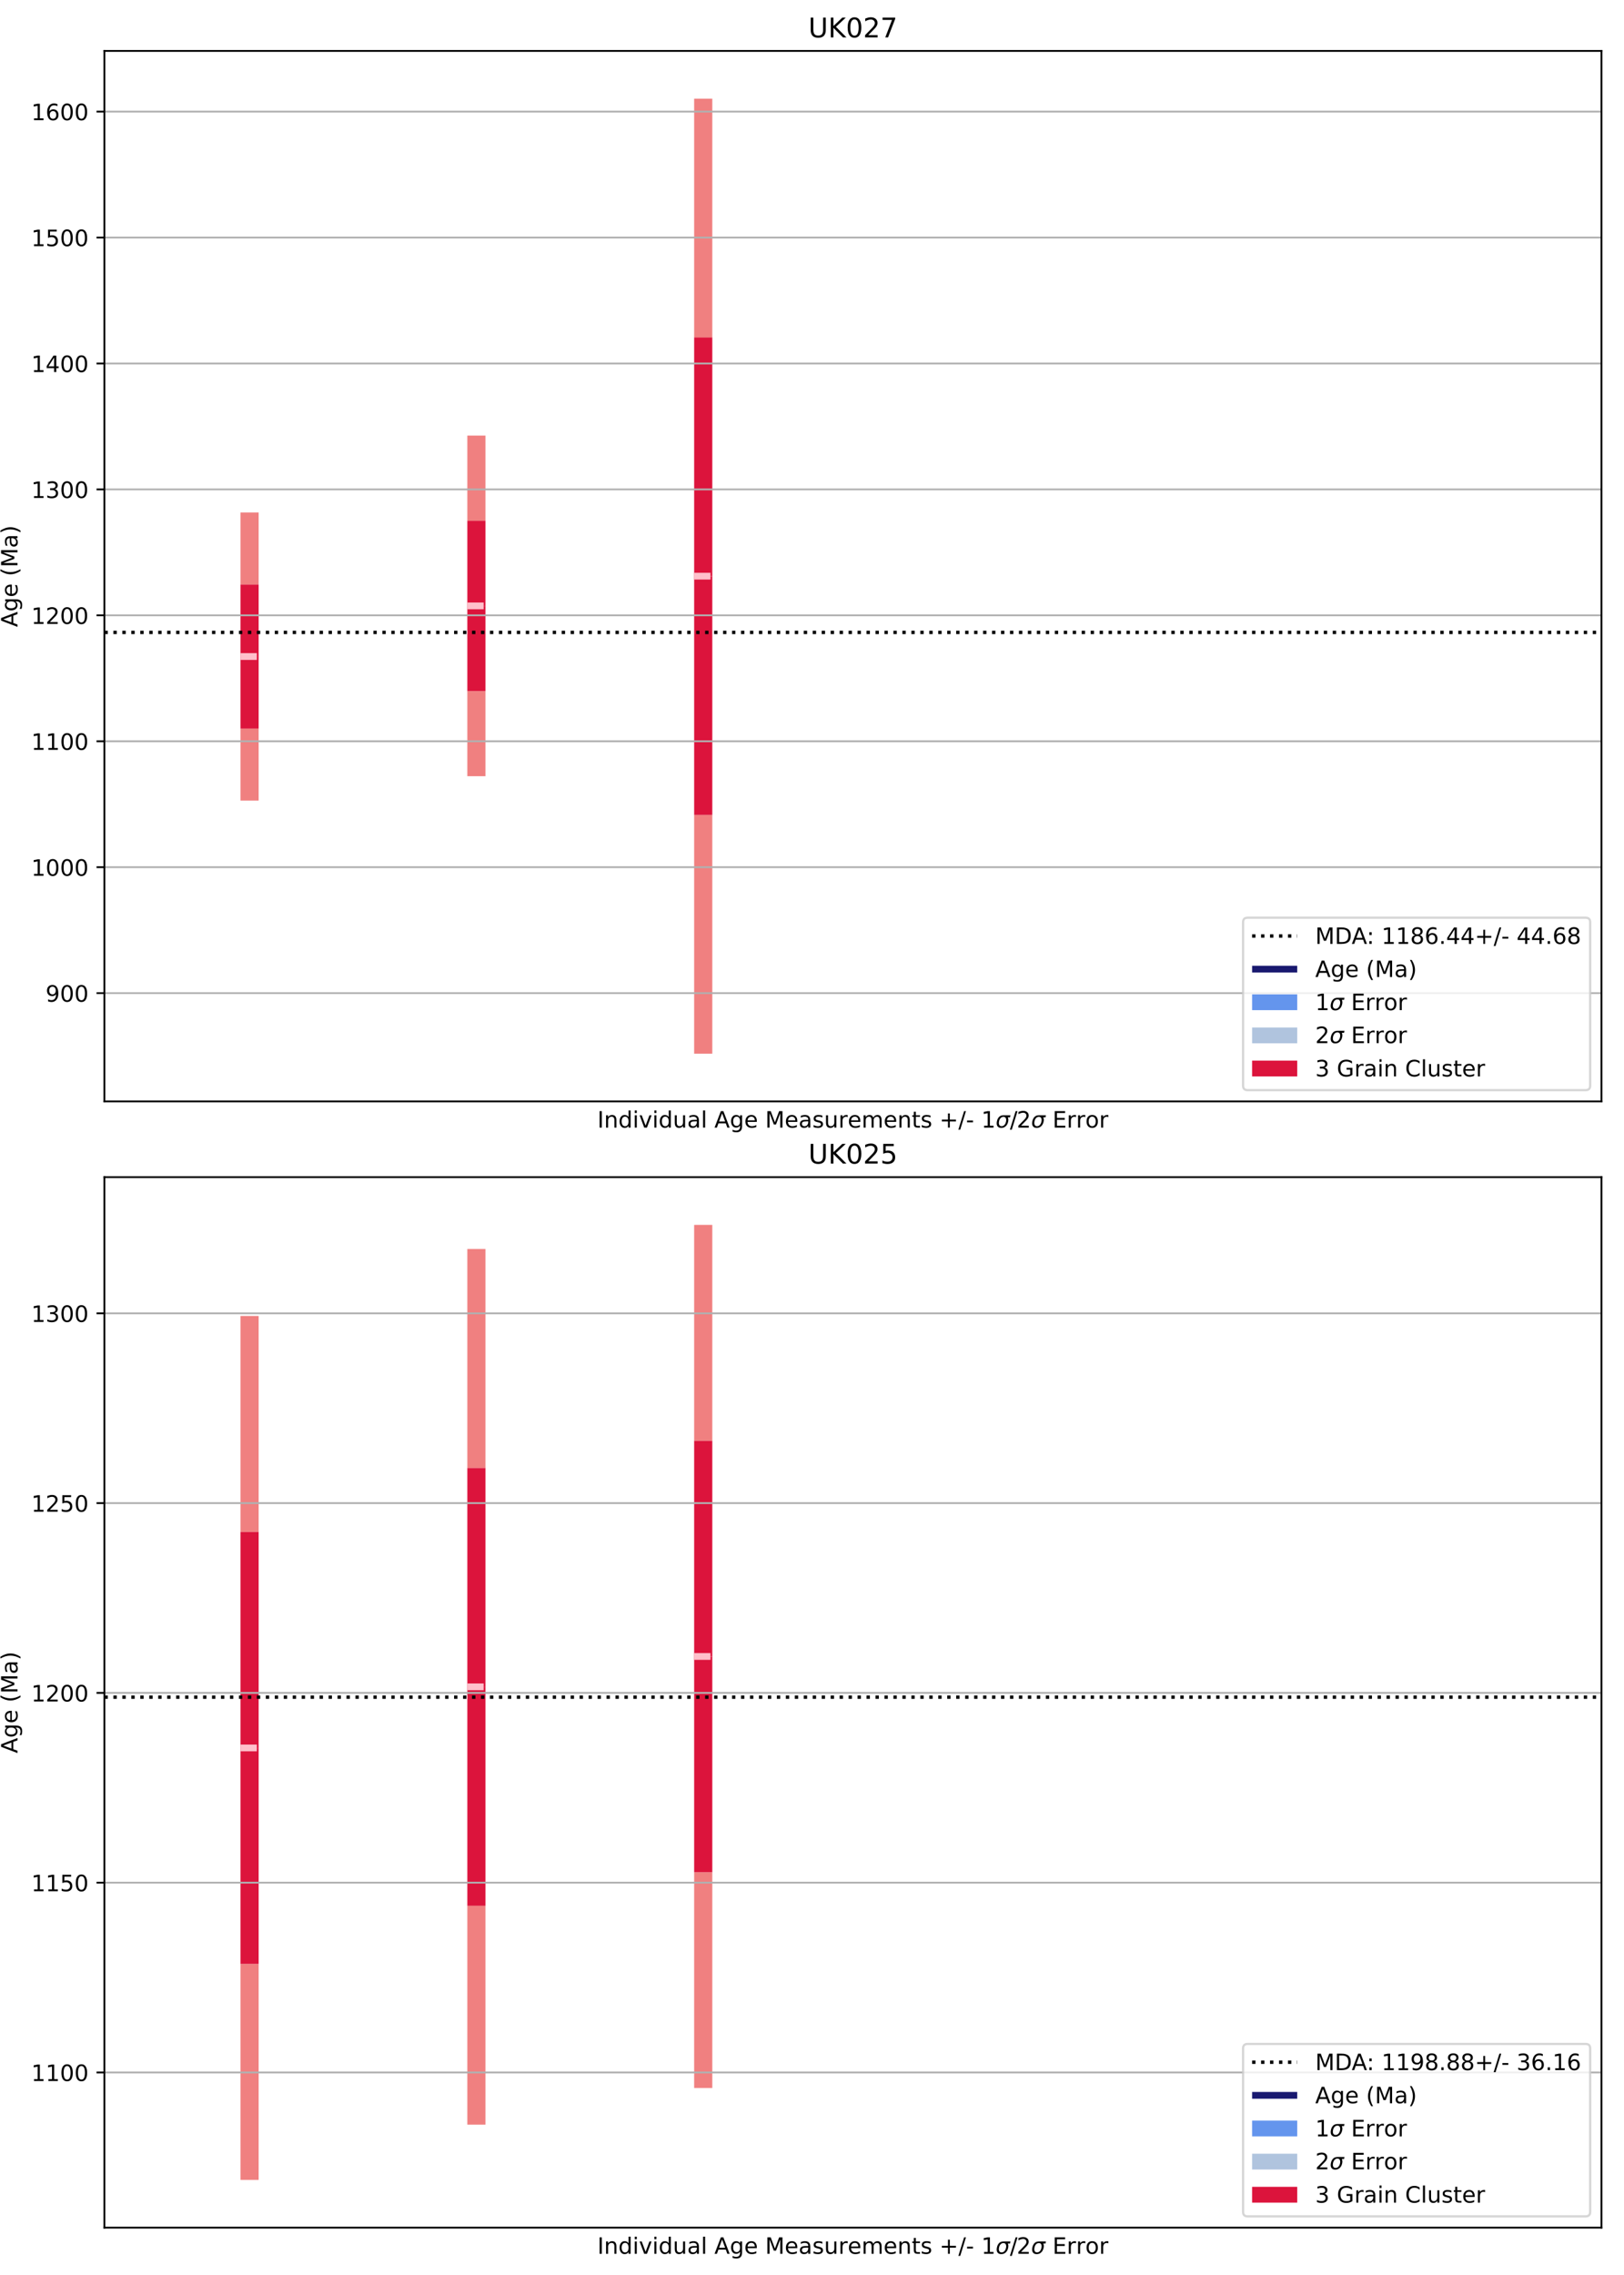 <?xml version="1.0" encoding="utf-8" standalone="no"?>
<!DOCTYPE svg PUBLIC "-//W3C//DTD SVG 1.1//EN"
  "http://www.w3.org/Graphics/SVG/1.1/DTD/svg11.dtd">
<!-- Created with matplotlib (https://matplotlib.org/) -->
<svg height="1008pt" version="1.1" viewBox="0 0 720 1008" width="720pt" xmlns="http://www.w3.org/2000/svg" xmlns:xlink="http://www.w3.org/1999/xlink">
 <defs>
  <style type="text/css">*{stroke-linecap:butt;stroke-linejoin:round;}</style>
 </defs>
 <g id="figure_1">
  <g id="patch_1">
   <path d="M 0 1008 
L 720 1008 
L 720 0 
L 0 0 
z
" style="fill:#ffffff;"/>
  </g>
  <g id="axes_1">
   <g id="patch_2">
    <path d="M 46.292 488.016 
L 710 488.016 
L 710 22.565 
L 46.292 22.565 
z
" style="fill:#ffffff;"/>
   </g>
   <g id="BrokenBarHCollection_1">
    <path clip-path="url(#p2e48c9dbcb)" d="M 106.629 354.717 
L 106.629 322.803 
L 114.674 322.803 
L 114.674 354.717 
L 106.629 354.717 
z
" style="fill:#f08080;"/>
   </g>
   <g id="BrokenBarHCollection_2">
    <path clip-path="url(#p2e48c9dbcb)" d="M 106.629 322.803 
L 106.629 290.889 
L 114.674 290.889 
L 114.674 322.803 
L 106.629 322.803 
z
" style="fill:#dc143c;"/>
   </g>
   <g id="BrokenBarHCollection_3">
    <path clip-path="url(#p2e48c9dbcb)" d="M 106.629 290.889 
L 106.629 258.974 
L 114.674 258.974 
L 114.674 290.889 
L 106.629 290.889 
z
" style="fill:#dc143c;"/>
   </g>
   <g id="BrokenBarHCollection_4">
    <path clip-path="url(#p2e48c9dbcb)" d="M 106.629 258.974 
L 106.629 227.06 
L 114.674 227.06 
L 114.674 258.974 
L 106.629 258.974 
z
" style="fill:#f08080;"/>
   </g>
   <g id="BrokenBarHCollection_5">
    <path clip-path="url(#p2e48c9dbcb)" d="M 207.191 343.918 
L 207.191 306.188 
L 215.236 306.188 
L 215.236 343.918 
L 207.191 343.918 
z
" style="fill:#f08080;"/>
   </g>
   <g id="BrokenBarHCollection_6">
    <path clip-path="url(#p2e48c9dbcb)" d="M 207.191 306.188 
L 207.191 268.459 
L 215.236 268.459 
L 215.236 306.188 
L 207.191 306.188 
z
" style="fill:#dc143c;"/>
   </g>
   <g id="BrokenBarHCollection_7">
    <path clip-path="url(#p2e48c9dbcb)" d="M 207.191 268.459 
L 207.191 230.729 
L 215.236 230.729 
L 215.236 268.459 
L 207.191 268.459 
z
" style="fill:#dc143c;"/>
   </g>
   <g id="BrokenBarHCollection_8">
    <path clip-path="url(#p2e48c9dbcb)" d="M 207.191 230.729 
L 207.191 192.999 
L 215.236 192.999 
L 215.236 230.729 
L 207.191 230.729 
z
" style="fill:#f08080;"/>
   </g>
   <g id="BrokenBarHCollection_9">
    <path clip-path="url(#p2e48c9dbcb)" d="M 307.753 466.859 
L 307.753 361.075 
L 315.798 361.075 
L 315.798 466.859 
L 307.753 466.859 
z
" style="fill:#f08080;"/>
   </g>
   <g id="BrokenBarHCollection_10">
    <path clip-path="url(#p2e48c9dbcb)" d="M 307.753 361.075 
L 307.753 255.291 
L 315.798 255.291 
L 315.798 361.075 
L 307.753 361.075 
z
" style="fill:#dc143c;"/>
   </g>
   <g id="BrokenBarHCollection_11">
    <path clip-path="url(#p2e48c9dbcb)" d="M 307.753 255.291 
L 307.753 149.506 
L 315.798 149.506 
L 315.798 255.291 
L 307.753 255.291 
z
" style="fill:#dc143c;"/>
   </g>
   <g id="BrokenBarHCollection_12">
    <path clip-path="url(#p2e48c9dbcb)" d="M 307.753 149.506 
L 307.753 43.722 
L 315.798 43.722 
L 315.798 149.506 
L 307.753 149.506 
z
" style="fill:#f08080;"/>
   </g>
   <g id="BrokenBarHCollection_13">
    <path clip-path="url(#p2e48c9dbcb)" d="M 679.831 280.211 
L 679.831 280.211 
L 679.831 280.211 
L 679.831 280.211 
L 679.831 280.211 
z
" style="fill:#6495ed;"/>
   </g>
   <g id="BrokenBarHCollection_14">
    <path clip-path="url(#p2e48c9dbcb)" d="M 679.831 280.211 
L 679.831 280.211 
L 679.831 280.211 
L 679.831 280.211 
L 679.831 280.211 
z
" style="fill:#b0c4de;"/>
   </g>
   <g id="BrokenBarHCollection_15">
    <path clip-path="url(#p2e48c9dbcb)" d="M 679.831 280.211 
L 679.831 280.211 
L 679.831 280.211 
L 679.831 280.211 
L 679.831 280.211 
z
" style="fill:#dc143c;"/>
   </g>
   <g id="matplotlib.axis_1">
    <g id="text_1">
     <!-- Individual Age Measurements +/- 1$\sigma$/2$\sigma$ Error -->
     <g transform="translate(264.846 499.616)scale(0.1 -0.1)">
      <defs>
       <path d="M 9.812 72.906 
L 19.672 72.906 
L 19.672 0 
L 9.812 0 
z
" id="DejaVuSans-73"/>
       <path d="M 54.891 33.016 
L 54.891 0 
L 45.906 0 
L 45.906 32.719 
Q 45.906 40.484 42.875 44.328 
Q 39.844 48.188 33.797 48.188 
Q 26.516 48.188 22.312 43.547 
Q 18.109 38.922 18.109 30.906 
L 18.109 0 
L 9.078 0 
L 9.078 54.688 
L 18.109 54.688 
L 18.109 46.188 
Q 21.344 51.125 25.703 53.562 
Q 30.078 56 35.797 56 
Q 45.219 56 50.047 50.172 
Q 54.891 44.344 54.891 33.016 
z
" id="DejaVuSans-110"/>
       <path d="M 45.406 46.391 
L 45.406 75.984 
L 54.391 75.984 
L 54.391 0 
L 45.406 0 
L 45.406 8.203 
Q 42.578 3.328 38.25 0.953 
Q 33.938 -1.422 27.875 -1.422 
Q 17.969 -1.422 11.734 6.484 
Q 5.516 14.406 5.516 27.297 
Q 5.516 40.188 11.734 48.094 
Q 17.969 56 27.875 56 
Q 33.938 56 38.25 53.625 
Q 42.578 51.266 45.406 46.391 
z
M 14.797 27.297 
Q 14.797 17.391 18.875 11.75 
Q 22.953 6.109 30.078 6.109 
Q 37.203 6.109 41.297 11.75 
Q 45.406 17.391 45.406 27.297 
Q 45.406 37.203 41.297 42.844 
Q 37.203 48.484 30.078 48.484 
Q 22.953 48.484 18.875 42.844 
Q 14.797 37.203 14.797 27.297 
z
" id="DejaVuSans-100"/>
       <path d="M 9.422 54.688 
L 18.406 54.688 
L 18.406 0 
L 9.422 0 
z
M 9.422 75.984 
L 18.406 75.984 
L 18.406 64.594 
L 9.422 64.594 
z
" id="DejaVuSans-105"/>
       <path d="M 2.984 54.688 
L 12.5 54.688 
L 29.594 8.797 
L 46.688 54.688 
L 56.203 54.688 
L 35.688 0 
L 23.484 0 
z
" id="DejaVuSans-118"/>
       <path d="M 8.5 21.578 
L 8.5 54.688 
L 17.484 54.688 
L 17.484 21.922 
Q 17.484 14.156 20.5 10.266 
Q 23.531 6.391 29.594 6.391 
Q 36.859 6.391 41.078 11.031 
Q 45.312 15.672 45.312 23.688 
L 45.312 54.688 
L 54.297 54.688 
L 54.297 0 
L 45.312 0 
L 45.312 8.406 
Q 42.047 3.422 37.719 1 
Q 33.406 -1.422 27.688 -1.422 
Q 18.266 -1.422 13.375 4.438 
Q 8.5 10.297 8.5 21.578 
z
M 31.109 56 
z
" id="DejaVuSans-117"/>
       <path d="M 34.281 27.484 
Q 23.391 27.484 19.188 25 
Q 14.984 22.516 14.984 16.5 
Q 14.984 11.719 18.141 8.906 
Q 21.297 6.109 26.703 6.109 
Q 34.188 6.109 38.703 11.406 
Q 43.219 16.703 43.219 25.484 
L 43.219 27.484 
z
M 52.203 31.203 
L 52.203 0 
L 43.219 0 
L 43.219 8.297 
Q 40.141 3.328 35.547 0.953 
Q 30.953 -1.422 24.312 -1.422 
Q 15.922 -1.422 10.953 3.297 
Q 6 8.016 6 15.922 
Q 6 25.141 12.172 29.828 
Q 18.359 34.516 30.609 34.516 
L 43.219 34.516 
L 43.219 35.406 
Q 43.219 41.609 39.141 45 
Q 35.062 48.391 27.688 48.391 
Q 23 48.391 18.547 47.266 
Q 14.109 46.141 10.016 43.891 
L 10.016 52.203 
Q 14.938 54.109 19.578 55.047 
Q 24.219 56 28.609 56 
Q 40.484 56 46.344 49.844 
Q 52.203 43.703 52.203 31.203 
z
" id="DejaVuSans-97"/>
       <path d="M 9.422 75.984 
L 18.406 75.984 
L 18.406 0 
L 9.422 0 
z
" id="DejaVuSans-108"/>
       <path id="DejaVuSans-32"/>
       <path d="M 34.188 63.188 
L 20.797 26.906 
L 47.609 26.906 
z
M 28.609 72.906 
L 39.797 72.906 
L 67.578 0 
L 57.328 0 
L 50.688 18.703 
L 17.828 18.703 
L 11.188 0 
L 0.781 0 
z
" id="DejaVuSans-65"/>
       <path d="M 45.406 27.984 
Q 45.406 37.75 41.375 43.109 
Q 37.359 48.484 30.078 48.484 
Q 22.859 48.484 18.828 43.109 
Q 14.797 37.75 14.797 27.984 
Q 14.797 18.266 18.828 12.891 
Q 22.859 7.516 30.078 7.516 
Q 37.359 7.516 41.375 12.891 
Q 45.406 18.266 45.406 27.984 
z
M 54.391 6.781 
Q 54.391 -7.172 48.188 -13.984 
Q 42 -20.797 29.203 -20.797 
Q 24.469 -20.797 20.266 -20.094 
Q 16.062 -19.391 12.109 -17.922 
L 12.109 -9.188 
Q 16.062 -11.328 19.922 -12.344 
Q 23.781 -13.375 27.781 -13.375 
Q 36.625 -13.375 41.016 -8.766 
Q 45.406 -4.156 45.406 5.172 
L 45.406 9.625 
Q 42.625 4.781 38.281 2.391 
Q 33.938 0 27.875 0 
Q 17.828 0 11.672 7.656 
Q 5.516 15.328 5.516 27.984 
Q 5.516 40.672 11.672 48.328 
Q 17.828 56 27.875 56 
Q 33.938 56 38.281 53.609 
Q 42.625 51.219 45.406 46.391 
L 45.406 54.688 
L 54.391 54.688 
z
" id="DejaVuSans-103"/>
       <path d="M 56.203 29.594 
L 56.203 25.203 
L 14.891 25.203 
Q 15.484 15.922 20.484 11.062 
Q 25.484 6.203 34.422 6.203 
Q 39.594 6.203 44.453 7.469 
Q 49.312 8.734 54.109 11.281 
L 54.109 2.781 
Q 49.266 0.734 44.188 -0.344 
Q 39.109 -1.422 33.891 -1.422 
Q 20.797 -1.422 13.156 6.188 
Q 5.516 13.812 5.516 26.812 
Q 5.516 40.234 12.766 48.109 
Q 20.016 56 32.328 56 
Q 43.359 56 49.781 48.891 
Q 56.203 41.797 56.203 29.594 
z
M 47.219 32.234 
Q 47.125 39.594 43.094 43.984 
Q 39.062 48.391 32.422 48.391 
Q 24.906 48.391 20.391 44.141 
Q 15.875 39.891 15.188 32.172 
z
" id="DejaVuSans-101"/>
       <path d="M 9.812 72.906 
L 24.516 72.906 
L 43.109 23.297 
L 61.812 72.906 
L 76.516 72.906 
L 76.516 0 
L 66.891 0 
L 66.891 64.016 
L 48.094 14.016 
L 38.188 14.016 
L 19.391 64.016 
L 19.391 0 
L 9.812 0 
z
" id="DejaVuSans-77"/>
       <path d="M 44.281 53.078 
L 44.281 44.578 
Q 40.484 46.531 36.375 47.5 
Q 32.281 48.484 27.875 48.484 
Q 21.188 48.484 17.844 46.438 
Q 14.5 44.391 14.5 40.281 
Q 14.5 37.156 16.891 35.375 
Q 19.281 33.594 26.516 31.984 
L 29.594 31.297 
Q 39.156 29.25 43.188 25.516 
Q 47.219 21.781 47.219 15.094 
Q 47.219 7.469 41.188 3.016 
Q 35.156 -1.422 24.609 -1.422 
Q 20.219 -1.422 15.453 -0.562 
Q 10.688 0.297 5.422 2 
L 5.422 11.281 
Q 10.406 8.688 15.234 7.391 
Q 20.062 6.109 24.812 6.109 
Q 31.156 6.109 34.562 8.281 
Q 37.984 10.453 37.984 14.406 
Q 37.984 18.062 35.516 20.016 
Q 33.062 21.969 24.703 23.781 
L 21.578 24.516 
Q 13.234 26.266 9.516 29.906 
Q 5.812 33.547 5.812 39.891 
Q 5.812 47.609 11.281 51.797 
Q 16.75 56 26.812 56 
Q 31.781 56 36.172 55.266 
Q 40.578 54.547 44.281 53.078 
z
" id="DejaVuSans-115"/>
       <path d="M 41.109 46.297 
Q 39.594 47.172 37.812 47.578 
Q 36.031 48 33.891 48 
Q 26.266 48 22.188 43.047 
Q 18.109 38.094 18.109 28.812 
L 18.109 0 
L 9.078 0 
L 9.078 54.688 
L 18.109 54.688 
L 18.109 46.188 
Q 20.953 51.172 25.484 53.578 
Q 30.031 56 36.531 56 
Q 37.453 56 38.578 55.875 
Q 39.703 55.766 41.062 55.516 
z
" id="DejaVuSans-114"/>
       <path d="M 52 44.188 
Q 55.375 50.25 60.062 53.125 
Q 64.75 56 71.094 56 
Q 79.641 56 84.281 50.016 
Q 88.922 44.047 88.922 33.016 
L 88.922 0 
L 79.891 0 
L 79.891 32.719 
Q 79.891 40.578 77.094 44.375 
Q 74.312 48.188 68.609 48.188 
Q 61.625 48.188 57.562 43.547 
Q 53.516 38.922 53.516 30.906 
L 53.516 0 
L 44.484 0 
L 44.484 32.719 
Q 44.484 40.625 41.703 44.406 
Q 38.922 48.188 33.109 48.188 
Q 26.219 48.188 22.156 43.531 
Q 18.109 38.875 18.109 30.906 
L 18.109 0 
L 9.078 0 
L 9.078 54.688 
L 18.109 54.688 
L 18.109 46.188 
Q 21.188 51.219 25.484 53.609 
Q 29.781 56 35.688 56 
Q 41.656 56 45.828 52.969 
Q 50 49.953 52 44.188 
z
" id="DejaVuSans-109"/>
       <path d="M 18.312 70.219 
L 18.312 54.688 
L 36.812 54.688 
L 36.812 47.703 
L 18.312 47.703 
L 18.312 18.016 
Q 18.312 11.328 20.141 9.422 
Q 21.969 7.516 27.594 7.516 
L 36.812 7.516 
L 36.812 0 
L 27.594 0 
Q 17.188 0 13.234 3.875 
Q 9.281 7.766 9.281 18.016 
L 9.281 47.703 
L 2.688 47.703 
L 2.688 54.688 
L 9.281 54.688 
L 9.281 70.219 
z
" id="DejaVuSans-116"/>
       <path d="M 46 62.703 
L 46 35.5 
L 73.188 35.5 
L 73.188 27.203 
L 46 27.203 
L 46 0 
L 37.797 0 
L 37.797 27.203 
L 10.594 27.203 
L 10.594 35.5 
L 37.797 35.5 
L 37.797 62.703 
z
" id="DejaVuSans-43"/>
       <path d="M 25.391 72.906 
L 33.688 72.906 
L 8.297 -9.281 
L 0 -9.281 
z
" id="DejaVuSans-47"/>
       <path d="M 4.891 31.391 
L 31.203 31.391 
L 31.203 23.391 
L 4.891 23.391 
z
" id="DejaVuSans-45"/>
       <path d="M 12.406 8.297 
L 28.516 8.297 
L 28.516 63.922 
L 10.984 60.406 
L 10.984 69.391 
L 28.422 72.906 
L 38.281 72.906 
L 38.281 8.297 
L 54.391 8.297 
L 54.391 0 
L 12.406 0 
z
" id="DejaVuSans-49"/>
       <path d="M 34.672 47.562 
Q 27.25 47.562 22.219 42.188 
Q 16.891 36.578 15.141 27.297 
Q 13.188 17.484 16.312 11.812 
Q 19.391 6.203 26.656 6.203 
Q 33.844 6.203 39.109 11.859 
Q 44.438 17.531 46.344 27.297 
Q 48.047 36.234 45.016 42.188 
Q 42.188 47.562 34.672 47.562 
z
M 36.078 54.734 
L 65.922 54.688 
L 64.156 45.703 
L 54.109 45.703 
Q 57.906 38.094 55.859 27.297 
Q 53.219 13.875 45.062 6.25 
Q 36.859 -1.422 25.141 -1.422 
Q 13.375 -1.422 8.203 6.25 
Q 3.031 13.875 5.672 27.297 
Q 8.25 40.766 16.406 48.391 
Q 23.188 54.734 36.078 54.734 
z
" id="DejaVuSans-Oblique-963"/>
       <path d="M 19.188 8.297 
L 53.609 8.297 
L 53.609 0 
L 7.328 0 
L 7.328 8.297 
Q 12.938 14.109 22.625 23.891 
Q 32.328 33.688 34.812 36.531 
Q 39.547 41.844 41.422 45.531 
Q 43.312 49.219 43.312 52.781 
Q 43.312 58.594 39.234 62.25 
Q 35.156 65.922 28.609 65.922 
Q 23.969 65.922 18.812 64.312 
Q 13.672 62.703 7.812 59.422 
L 7.812 69.391 
Q 13.766 71.781 18.938 73 
Q 24.125 74.219 28.422 74.219 
Q 39.75 74.219 46.484 68.547 
Q 53.219 62.891 53.219 53.422 
Q 53.219 48.922 51.531 44.891 
Q 49.859 40.875 45.406 35.406 
Q 44.188 33.984 37.641 27.219 
Q 31.109 20.453 19.188 8.297 
z
" id="DejaVuSans-50"/>
       <path d="M 9.812 72.906 
L 55.906 72.906 
L 55.906 64.594 
L 19.672 64.594 
L 19.672 43.016 
L 54.391 43.016 
L 54.391 34.719 
L 19.672 34.719 
L 19.672 8.297 
L 56.781 8.297 
L 56.781 0 
L 9.812 0 
z
" id="DejaVuSans-69"/>
       <path d="M 30.609 48.391 
Q 23.391 48.391 19.188 42.75 
Q 14.984 37.109 14.984 27.297 
Q 14.984 17.484 19.156 11.844 
Q 23.344 6.203 30.609 6.203 
Q 37.797 6.203 41.984 11.859 
Q 46.188 17.531 46.188 27.297 
Q 46.188 37.016 41.984 42.703 
Q 37.797 48.391 30.609 48.391 
z
M 30.609 56 
Q 42.328 56 49.016 48.375 
Q 55.719 40.766 55.719 27.297 
Q 55.719 13.875 49.016 6.219 
Q 42.328 -1.422 30.609 -1.422 
Q 18.844 -1.422 12.172 6.219 
Q 5.516 13.875 5.516 27.297 
Q 5.516 40.766 12.172 48.375 
Q 18.844 56 30.609 56 
z
" id="DejaVuSans-111"/>
      </defs>
      <use transform="translate(0 0.016)" xlink:href="#DejaVuSans-73"/>
      <use transform="translate(29.492 0.016)" xlink:href="#DejaVuSans-110"/>
      <use transform="translate(92.871 0.016)" xlink:href="#DejaVuSans-100"/>
      <use transform="translate(156.348 0.016)" xlink:href="#DejaVuSans-105"/>
      <use transform="translate(184.131 0.016)" xlink:href="#DejaVuSans-118"/>
      <use transform="translate(243.311 0.016)" xlink:href="#DejaVuSans-105"/>
      <use transform="translate(271.094 0.016)" xlink:href="#DejaVuSans-100"/>
      <use transform="translate(334.57 0.016)" xlink:href="#DejaVuSans-117"/>
      <use transform="translate(397.949 0.016)" xlink:href="#DejaVuSans-97"/>
      <use transform="translate(459.229 0.016)" xlink:href="#DejaVuSans-108"/>
      <use transform="translate(487.012 0.016)" xlink:href="#DejaVuSans-32"/>
      <use transform="translate(518.799 0.016)" xlink:href="#DejaVuSans-65"/>
      <use transform="translate(587.207 0.016)" xlink:href="#DejaVuSans-103"/>
      <use transform="translate(650.684 0.016)" xlink:href="#DejaVuSans-101"/>
      <use transform="translate(712.207 0.016)" xlink:href="#DejaVuSans-32"/>
      <use transform="translate(743.994 0.016)" xlink:href="#DejaVuSans-77"/>
      <use transform="translate(830.273 0.016)" xlink:href="#DejaVuSans-101"/>
      <use transform="translate(891.797 0.016)" xlink:href="#DejaVuSans-97"/>
      <use transform="translate(953.076 0.016)" xlink:href="#DejaVuSans-115"/>
      <use transform="translate(1005.176 0.016)" xlink:href="#DejaVuSans-117"/>
      <use transform="translate(1068.555 0.016)" xlink:href="#DejaVuSans-114"/>
      <use transform="translate(1109.668 0.016)" xlink:href="#DejaVuSans-101"/>
      <use transform="translate(1171.191 0.016)" xlink:href="#DejaVuSans-109"/>
      <use transform="translate(1268.604 0.016)" xlink:href="#DejaVuSans-101"/>
      <use transform="translate(1330.127 0.016)" xlink:href="#DejaVuSans-110"/>
      <use transform="translate(1393.506 0.016)" xlink:href="#DejaVuSans-116"/>
      <use transform="translate(1432.715 0.016)" xlink:href="#DejaVuSans-115"/>
      <use transform="translate(1484.814 0.016)" xlink:href="#DejaVuSans-32"/>
      <use transform="translate(1516.602 0.016)" xlink:href="#DejaVuSans-43"/>
      <use transform="translate(1600.391 0.016)" xlink:href="#DejaVuSans-47"/>
      <use transform="translate(1634.082 0.016)" xlink:href="#DejaVuSans-45"/>
      <use transform="translate(1670.166 0.016)" xlink:href="#DejaVuSans-32"/>
      <use transform="translate(1701.953 0.016)" xlink:href="#DejaVuSans-49"/>
      <use transform="translate(1765.576 0.016)" xlink:href="#DejaVuSans-Oblique-963"/>
      <use transform="translate(1828.955 0.016)" xlink:href="#DejaVuSans-47"/>
      <use transform="translate(1859.021 0.016)" xlink:href="#DejaVuSans-50"/>
      <use transform="translate(1922.645 0.016)" xlink:href="#DejaVuSans-Oblique-963"/>
      <use transform="translate(1986.023 0.016)" xlink:href="#DejaVuSans-32"/>
      <use transform="translate(2017.811 0.016)" xlink:href="#DejaVuSans-69"/>
      <use transform="translate(2080.994 0.016)" xlink:href="#DejaVuSans-114"/>
      <use transform="translate(2122.107 0.016)" xlink:href="#DejaVuSans-114"/>
      <use transform="translate(2163.221 0.016)" xlink:href="#DejaVuSans-111"/>
      <use transform="translate(2224.402 0.016)" xlink:href="#DejaVuSans-114"/>
     </g>
    </g>
   </g>
   <g id="matplotlib.axis_2">
    <g id="ytick_1">
     <g id="line2d_1">
      <path clip-path="url(#p2e48c9dbcb)" d="M 46.292 440.033 
L 710 440.033 
" style="fill:none;stroke:#b0b0b0;stroke-linecap:square;stroke-width:0.8;"/>
     </g>
     <g id="line2d_2">
      <defs>
       <path d="M 0 0 
L -3.5 0 
" id="m15e96b7347" style="stroke:#000000;stroke-width:0.8;"/>
      </defs>
      <g>
       <use style="stroke:#000000;stroke-width:0.8;" x="46.292" xlink:href="#m15e96b7347" y="440.033"/>
      </g>
     </g>
     <g id="text_2">
      <!-- 900 -->
      <g transform="translate(20.205 443.832)scale(0.1 -0.1)">
       <defs>
        <path d="M 10.984 1.516 
L 10.984 10.5 
Q 14.703 8.734 18.5 7.812 
Q 22.312 6.891 25.984 6.891 
Q 35.75 6.891 40.891 13.453 
Q 46.047 20.016 46.781 33.406 
Q 43.953 29.203 39.594 26.953 
Q 35.25 24.703 29.984 24.703 
Q 19.047 24.703 12.672 31.312 
Q 6.297 37.938 6.297 49.422 
Q 6.297 60.641 12.938 67.422 
Q 19.578 74.219 30.609 74.219 
Q 43.266 74.219 49.922 64.516 
Q 56.594 54.828 56.594 36.375 
Q 56.594 19.141 48.406 8.859 
Q 40.234 -1.422 26.422 -1.422 
Q 22.703 -1.422 18.891 -0.688 
Q 15.094 0.047 10.984 1.516 
z
M 30.609 32.422 
Q 37.25 32.422 41.125 36.953 
Q 45.016 41.5 45.016 49.422 
Q 45.016 57.281 41.125 61.844 
Q 37.25 66.406 30.609 66.406 
Q 23.969 66.406 20.094 61.844 
Q 16.219 57.281 16.219 49.422 
Q 16.219 41.5 20.094 36.953 
Q 23.969 32.422 30.609 32.422 
z
" id="DejaVuSans-57"/>
        <path d="M 31.781 66.406 
Q 24.172 66.406 20.328 58.906 
Q 16.5 51.422 16.5 36.375 
Q 16.5 21.391 20.328 13.891 
Q 24.172 6.391 31.781 6.391 
Q 39.453 6.391 43.281 13.891 
Q 47.125 21.391 47.125 36.375 
Q 47.125 51.422 43.281 58.906 
Q 39.453 66.406 31.781 66.406 
z
M 31.781 74.219 
Q 44.047 74.219 50.516 64.516 
Q 56.984 54.828 56.984 36.375 
Q 56.984 17.969 50.516 8.266 
Q 44.047 -1.422 31.781 -1.422 
Q 19.531 -1.422 13.062 8.266 
Q 6.594 17.969 6.594 36.375 
Q 6.594 54.828 13.062 64.516 
Q 19.531 74.219 31.781 74.219 
z
" id="DejaVuSans-48"/>
       </defs>
       <use xlink:href="#DejaVuSans-57"/>
       <use x="63.623" xlink:href="#DejaVuSans-48"/>
       <use x="127.246" xlink:href="#DejaVuSans-48"/>
      </g>
     </g>
    </g>
    <g id="ytick_2">
     <g id="line2d_3">
      <path clip-path="url(#p2e48c9dbcb)" d="M 46.292 384.236 
L 710 384.236 
" style="fill:none;stroke:#b0b0b0;stroke-linecap:square;stroke-width:0.8;"/>
     </g>
     <g id="line2d_4">
      <g>
       <use style="stroke:#000000;stroke-width:0.8;" x="46.292" xlink:href="#m15e96b7347" y="384.236"/>
      </g>
     </g>
     <g id="text_3">
      <!-- 1000 -->
      <g transform="translate(13.842 388.036)scale(0.1 -0.1)">
       <use xlink:href="#DejaVuSans-49"/>
       <use x="63.623" xlink:href="#DejaVuSans-48"/>
       <use x="127.246" xlink:href="#DejaVuSans-48"/>
       <use x="190.869" xlink:href="#DejaVuSans-48"/>
      </g>
     </g>
    </g>
    <g id="ytick_3">
     <g id="line2d_5">
      <path clip-path="url(#p2e48c9dbcb)" d="M 46.292 328.44 
L 710 328.44 
" style="fill:none;stroke:#b0b0b0;stroke-linecap:square;stroke-width:0.8;"/>
     </g>
     <g id="line2d_6">
      <g>
       <use style="stroke:#000000;stroke-width:0.8;" x="46.292" xlink:href="#m15e96b7347" y="328.44"/>
      </g>
     </g>
     <g id="text_4">
      <!-- 1100 -->
      <g transform="translate(13.842 332.239)scale(0.1 -0.1)">
       <use xlink:href="#DejaVuSans-49"/>
       <use x="63.623" xlink:href="#DejaVuSans-49"/>
       <use x="127.246" xlink:href="#DejaVuSans-48"/>
       <use x="190.869" xlink:href="#DejaVuSans-48"/>
      </g>
     </g>
    </g>
    <g id="ytick_4">
     <g id="line2d_7">
      <path clip-path="url(#p2e48c9dbcb)" d="M 46.292 272.643 
L 710 272.643 
" style="fill:none;stroke:#b0b0b0;stroke-linecap:square;stroke-width:0.8;"/>
     </g>
     <g id="line2d_8">
      <g>
       <use style="stroke:#000000;stroke-width:0.8;" x="46.292" xlink:href="#m15e96b7347" y="272.643"/>
      </g>
     </g>
     <g id="text_5">
      <!-- 1200 -->
      <g transform="translate(13.842 276.442)scale(0.1 -0.1)">
       <use xlink:href="#DejaVuSans-49"/>
       <use x="63.623" xlink:href="#DejaVuSans-50"/>
       <use x="127.246" xlink:href="#DejaVuSans-48"/>
       <use x="190.869" xlink:href="#DejaVuSans-48"/>
      </g>
     </g>
    </g>
    <g id="ytick_5">
     <g id="line2d_9">
      <path clip-path="url(#p2e48c9dbcb)" d="M 46.292 216.847 
L 710 216.847 
" style="fill:none;stroke:#b0b0b0;stroke-linecap:square;stroke-width:0.8;"/>
     </g>
     <g id="line2d_10">
      <g>
       <use style="stroke:#000000;stroke-width:0.8;" x="46.292" xlink:href="#m15e96b7347" y="216.847"/>
      </g>
     </g>
     <g id="text_6">
      <!-- 1300 -->
      <g transform="translate(13.842 220.646)scale(0.1 -0.1)">
       <defs>
        <path d="M 40.578 39.312 
Q 47.656 37.797 51.625 33 
Q 55.609 28.219 55.609 21.188 
Q 55.609 10.406 48.188 4.484 
Q 40.766 -1.422 27.094 -1.422 
Q 22.516 -1.422 17.656 -0.516 
Q 12.797 0.391 7.625 2.203 
L 7.625 11.719 
Q 11.719 9.328 16.594 8.109 
Q 21.484 6.891 26.812 6.891 
Q 36.078 6.891 40.938 10.547 
Q 45.797 14.203 45.797 21.188 
Q 45.797 27.641 41.281 31.266 
Q 36.766 34.906 28.719 34.906 
L 20.219 34.906 
L 20.219 43.016 
L 29.109 43.016 
Q 36.375 43.016 40.234 45.922 
Q 44.094 48.828 44.094 54.297 
Q 44.094 59.906 40.109 62.906 
Q 36.141 65.922 28.719 65.922 
Q 24.656 65.922 20.016 65.031 
Q 15.375 64.156 9.812 62.312 
L 9.812 71.094 
Q 15.438 72.656 20.344 73.438 
Q 25.25 74.219 29.594 74.219 
Q 40.828 74.219 47.359 69.109 
Q 53.906 64.016 53.906 55.328 
Q 53.906 49.266 50.438 45.094 
Q 46.969 40.922 40.578 39.312 
z
" id="DejaVuSans-51"/>
       </defs>
       <use xlink:href="#DejaVuSans-49"/>
       <use x="63.623" xlink:href="#DejaVuSans-51"/>
       <use x="127.246" xlink:href="#DejaVuSans-48"/>
       <use x="190.869" xlink:href="#DejaVuSans-48"/>
      </g>
     </g>
    </g>
    <g id="ytick_6">
     <g id="line2d_11">
      <path clip-path="url(#p2e48c9dbcb)" d="M 46.292 161.05 
L 710 161.05 
" style="fill:none;stroke:#b0b0b0;stroke-linecap:square;stroke-width:0.8;"/>
     </g>
     <g id="line2d_12">
      <g>
       <use style="stroke:#000000;stroke-width:0.8;" x="46.292" xlink:href="#m15e96b7347" y="161.05"/>
      </g>
     </g>
     <g id="text_7">
      <!-- 1400 -->
      <g transform="translate(13.842 164.849)scale(0.1 -0.1)">
       <defs>
        <path d="M 37.797 64.312 
L 12.891 25.391 
L 37.797 25.391 
z
M 35.203 72.906 
L 47.609 72.906 
L 47.609 25.391 
L 58.016 25.391 
L 58.016 17.188 
L 47.609 17.188 
L 47.609 0 
L 37.797 0 
L 37.797 17.188 
L 4.891 17.188 
L 4.891 26.703 
z
" id="DejaVuSans-52"/>
       </defs>
       <use xlink:href="#DejaVuSans-49"/>
       <use x="63.623" xlink:href="#DejaVuSans-52"/>
       <use x="127.246" xlink:href="#DejaVuSans-48"/>
       <use x="190.869" xlink:href="#DejaVuSans-48"/>
      </g>
     </g>
    </g>
    <g id="ytick_7">
     <g id="line2d_13">
      <path clip-path="url(#p2e48c9dbcb)" d="M 46.292 105.254 
L 710 105.254 
" style="fill:none;stroke:#b0b0b0;stroke-linecap:square;stroke-width:0.8;"/>
     </g>
     <g id="line2d_14">
      <g>
       <use style="stroke:#000000;stroke-width:0.8;" x="46.292" xlink:href="#m15e96b7347" y="105.254"/>
      </g>
     </g>
     <g id="text_8">
      <!-- 1500 -->
      <g transform="translate(13.842 109.053)scale(0.1 -0.1)">
       <defs>
        <path d="M 10.797 72.906 
L 49.516 72.906 
L 49.516 64.594 
L 19.828 64.594 
L 19.828 46.734 
Q 21.969 47.469 24.109 47.828 
Q 26.266 48.188 28.422 48.188 
Q 40.625 48.188 47.75 41.5 
Q 54.891 34.812 54.891 23.391 
Q 54.891 11.625 47.562 5.094 
Q 40.234 -1.422 26.906 -1.422 
Q 22.312 -1.422 17.547 -0.641 
Q 12.797 0.141 7.719 1.703 
L 7.719 11.625 
Q 12.109 9.234 16.797 8.062 
Q 21.484 6.891 26.703 6.891 
Q 35.156 6.891 40.078 11.328 
Q 45.016 15.766 45.016 23.391 
Q 45.016 31 40.078 35.438 
Q 35.156 39.891 26.703 39.891 
Q 22.75 39.891 18.812 39.016 
Q 14.891 38.141 10.797 36.281 
z
" id="DejaVuSans-53"/>
       </defs>
       <use xlink:href="#DejaVuSans-49"/>
       <use x="63.623" xlink:href="#DejaVuSans-53"/>
       <use x="127.246" xlink:href="#DejaVuSans-48"/>
       <use x="190.869" xlink:href="#DejaVuSans-48"/>
      </g>
     </g>
    </g>
    <g id="ytick_8">
     <g id="line2d_15">
      <path clip-path="url(#p2e48c9dbcb)" d="M 46.292 49.457 
L 710 49.457 
" style="fill:none;stroke:#b0b0b0;stroke-linecap:square;stroke-width:0.8;"/>
     </g>
     <g id="line2d_16">
      <g>
       <use style="stroke:#000000;stroke-width:0.8;" x="46.292" xlink:href="#m15e96b7347" y="49.457"/>
      </g>
     </g>
     <g id="text_9">
      <!-- 1600 -->
      <g transform="translate(13.842 53.256)scale(0.1 -0.1)">
       <defs>
        <path d="M 33.016 40.375 
Q 26.375 40.375 22.484 35.828 
Q 18.609 31.297 18.609 23.391 
Q 18.609 15.531 22.484 10.953 
Q 26.375 6.391 33.016 6.391 
Q 39.656 6.391 43.531 10.953 
Q 47.406 15.531 47.406 23.391 
Q 47.406 31.297 43.531 35.828 
Q 39.656 40.375 33.016 40.375 
z
M 52.594 71.297 
L 52.594 62.312 
Q 48.875 64.062 45.094 64.984 
Q 41.312 65.922 37.594 65.922 
Q 27.828 65.922 22.672 59.328 
Q 17.531 52.734 16.797 39.406 
Q 19.672 43.656 24.016 45.922 
Q 28.375 48.188 33.594 48.188 
Q 44.578 48.188 50.953 41.516 
Q 57.328 34.859 57.328 23.391 
Q 57.328 12.156 50.688 5.359 
Q 44.047 -1.422 33.016 -1.422 
Q 20.359 -1.422 13.672 8.266 
Q 6.984 17.969 6.984 36.375 
Q 6.984 53.656 15.188 63.938 
Q 23.391 74.219 37.203 74.219 
Q 40.922 74.219 44.703 73.484 
Q 48.484 72.75 52.594 71.297 
z
" id="DejaVuSans-54"/>
       </defs>
       <use xlink:href="#DejaVuSans-49"/>
       <use x="63.623" xlink:href="#DejaVuSans-54"/>
       <use x="127.246" xlink:href="#DejaVuSans-48"/>
       <use x="190.869" xlink:href="#DejaVuSans-48"/>
      </g>
     </g>
    </g>
    <g id="text_10">
     <!-- Age (Ma) -->
     <g transform="translate(7.763 277.83)rotate(-90)scale(0.1 -0.1)">
      <defs>
       <path d="M 31 75.875 
Q 24.469 64.656 21.281 53.656 
Q 18.109 42.672 18.109 31.391 
Q 18.109 20.125 21.312 9.062 
Q 24.516 -2 31 -13.188 
L 23.188 -13.188 
Q 15.875 -1.703 12.234 9.375 
Q 8.594 20.453 8.594 31.391 
Q 8.594 42.281 12.203 53.312 
Q 15.828 64.359 23.188 75.875 
z
" id="DejaVuSans-40"/>
       <path d="M 8.016 75.875 
L 15.828 75.875 
Q 23.141 64.359 26.781 53.312 
Q 30.422 42.281 30.422 31.391 
Q 30.422 20.453 26.781 9.375 
Q 23.141 -1.703 15.828 -13.188 
L 8.016 -13.188 
Q 14.5 -2 17.703 9.062 
Q 20.906 20.125 20.906 31.391 
Q 20.906 42.672 17.703 53.656 
Q 14.5 64.656 8.016 75.875 
z
" id="DejaVuSans-41"/>
      </defs>
      <use xlink:href="#DejaVuSans-65"/>
      <use x="68.408" xlink:href="#DejaVuSans-103"/>
      <use x="131.885" xlink:href="#DejaVuSans-101"/>
      <use x="193.408" xlink:href="#DejaVuSans-32"/>
      <use x="225.195" xlink:href="#DejaVuSans-40"/>
      <use x="264.209" xlink:href="#DejaVuSans-77"/>
      <use x="350.488" xlink:href="#DejaVuSans-97"/>
      <use x="411.768" xlink:href="#DejaVuSans-41"/>
     </g>
    </g>
   </g>
   <g id="LineCollection_1">
    <path clip-path="url(#p2e48c9dbcb)" d="M 106.629 290.889 
L 113.87 290.889 
" style="fill:none;stroke:#ffc0cb;stroke-width:3;"/>
   </g>
   <g id="LineCollection_2">
    <path clip-path="url(#p2e48c9dbcb)" d="M 207.191 268.459 
L 214.432 268.459 
" style="fill:none;stroke:#ffc0cb;stroke-width:3;"/>
   </g>
   <g id="LineCollection_3">
    <path clip-path="url(#p2e48c9dbcb)" d="M 307.753 255.291 
L 314.993 255.291 
" style="fill:none;stroke:#ffc0cb;stroke-width:3;"/>
   </g>
   <g id="LineCollection_4">
    <path clip-path="url(#p2e48c9dbcb)" d="M 76.461 280.211 
L 76.461 280.211 
" style="fill:none;stroke:#191970;stroke-width:3;"/>
   </g>
   <g id="line2d_17">
    <path clip-path="url(#p2e48c9dbcb)" d="M 46.292 280.211 
L 710 280.211 
" style="fill:none;stroke:#000000;stroke-dasharray:1.5,2.475;stroke-dashoffset:0;stroke-width:1.5;"/>
   </g>
   <g id="patch_3">
    <path d="M 46.292 488.016 
L 46.292 22.565 
" style="fill:none;stroke:#000000;stroke-linecap:square;stroke-linejoin:miter;stroke-width:0.8;"/>
   </g>
   <g id="patch_4">
    <path d="M 710 488.016 
L 710 22.565 
" style="fill:none;stroke:#000000;stroke-linecap:square;stroke-linejoin:miter;stroke-width:0.8;"/>
   </g>
   <g id="patch_5">
    <path d="M 46.292 488.016 
L 710 488.016 
" style="fill:none;stroke:#000000;stroke-linecap:square;stroke-linejoin:miter;stroke-width:0.8;"/>
   </g>
   <g id="patch_6">
    <path d="M 46.292 22.565 
L 710 22.565 
" style="fill:none;stroke:#000000;stroke-linecap:square;stroke-linejoin:miter;stroke-width:0.8;"/>
   </g>
   <g id="text_11">
    <!-- UK027 -->
    <g transform="translate(358.368 16.565)scale(0.12 -0.12)">
     <defs>
      <path d="M 8.688 72.906 
L 18.609 72.906 
L 18.609 28.609 
Q 18.609 16.891 22.844 11.734 
Q 27.094 6.594 36.625 6.594 
Q 46.094 6.594 50.344 11.734 
Q 54.594 16.891 54.594 28.609 
L 54.594 72.906 
L 64.5 72.906 
L 64.5 27.391 
Q 64.5 13.141 57.438 5.859 
Q 50.391 -1.422 36.625 -1.422 
Q 22.797 -1.422 15.734 5.859 
Q 8.688 13.141 8.688 27.391 
z
" id="DejaVuSans-85"/>
      <path d="M 9.812 72.906 
L 19.672 72.906 
L 19.672 42.094 
L 52.391 72.906 
L 65.094 72.906 
L 28.906 38.922 
L 67.672 0 
L 54.688 0 
L 19.672 35.109 
L 19.672 0 
L 9.812 0 
z
" id="DejaVuSans-75"/>
      <path d="M 8.203 72.906 
L 55.078 72.906 
L 55.078 68.703 
L 28.609 0 
L 18.312 0 
L 43.219 64.594 
L 8.203 64.594 
z
" id="DejaVuSans-55"/>
     </defs>
     <use xlink:href="#DejaVuSans-85"/>
     <use x="73.193" xlink:href="#DejaVuSans-75"/>
     <use x="138.77" xlink:href="#DejaVuSans-48"/>
     <use x="202.393" xlink:href="#DejaVuSans-50"/>
     <use x="266.016" xlink:href="#DejaVuSans-55"/>
    </g>
   </g>
   <g id="legend_1">
    <g id="patch_7">
     <path d="M 553.119 483.016 
L 703 483.016 
Q 705 483.016 705 481.016 
L 705 408.625 
Q 705 406.625 703 406.625 
L 553.119 406.625 
Q 551.119 406.625 551.119 408.625 
L 551.119 481.016 
Q 551.119 483.016 553.119 483.016 
z
" style="fill:#ffffff;opacity:0.8;stroke:#cccccc;stroke-linejoin:miter;"/>
    </g>
    <g id="line2d_18">
     <path d="M 555.119 414.724 
L 575.119 414.724 
" style="fill:none;stroke:#000000;stroke-dasharray:1.5,2.475;stroke-dashoffset:0;stroke-width:1.5;"/>
    </g>
    <g id="line2d_19"/>
    <g id="text_12">
     <!-- MDA: 1186.44+/- 44.68 -->
     <g transform="translate(583.119 418.224)scale(0.1 -0.1)">
      <defs>
       <path d="M 19.672 64.797 
L 19.672 8.109 
L 31.594 8.109 
Q 46.688 8.109 53.688 14.938 
Q 60.688 21.781 60.688 36.531 
Q 60.688 51.172 53.688 57.984 
Q 46.688 64.797 31.594 64.797 
z
M 9.812 72.906 
L 30.078 72.906 
Q 51.266 72.906 61.172 64.094 
Q 71.094 55.281 71.094 36.531 
Q 71.094 17.672 61.125 8.828 
Q 51.172 0 30.078 0 
L 9.812 0 
z
" id="DejaVuSans-68"/>
       <path d="M 11.719 12.406 
L 22.016 12.406 
L 22.016 0 
L 11.719 0 
z
M 11.719 51.703 
L 22.016 51.703 
L 22.016 39.312 
L 11.719 39.312 
z
" id="DejaVuSans-58"/>
       <path d="M 31.781 34.625 
Q 24.75 34.625 20.719 30.859 
Q 16.703 27.094 16.703 20.516 
Q 16.703 13.922 20.719 10.156 
Q 24.75 6.391 31.781 6.391 
Q 38.812 6.391 42.859 10.172 
Q 46.922 13.969 46.922 20.516 
Q 46.922 27.094 42.891 30.859 
Q 38.875 34.625 31.781 34.625 
z
M 21.922 38.812 
Q 15.578 40.375 12.031 44.719 
Q 8.5 49.078 8.5 55.328 
Q 8.5 64.062 14.719 69.141 
Q 20.953 74.219 31.781 74.219 
Q 42.672 74.219 48.875 69.141 
Q 55.078 64.062 55.078 55.328 
Q 55.078 49.078 51.531 44.719 
Q 48 40.375 41.703 38.812 
Q 48.828 37.156 52.797 32.312 
Q 56.781 27.484 56.781 20.516 
Q 56.781 9.906 50.312 4.234 
Q 43.844 -1.422 31.781 -1.422 
Q 19.734 -1.422 13.25 4.234 
Q 6.781 9.906 6.781 20.516 
Q 6.781 27.484 10.781 32.312 
Q 14.797 37.156 21.922 38.812 
z
M 18.312 54.391 
Q 18.312 48.734 21.844 45.562 
Q 25.391 42.391 31.781 42.391 
Q 38.141 42.391 41.719 45.562 
Q 45.312 48.734 45.312 54.391 
Q 45.312 60.062 41.719 63.234 
Q 38.141 66.406 31.781 66.406 
Q 25.391 66.406 21.844 63.234 
Q 18.312 60.062 18.312 54.391 
z
" id="DejaVuSans-56"/>
       <path d="M 10.688 12.406 
L 21 12.406 
L 21 0 
L 10.688 0 
z
" id="DejaVuSans-46"/>
      </defs>
      <use xlink:href="#DejaVuSans-77"/>
      <use x="86.279" xlink:href="#DejaVuSans-68"/>
      <use x="161.531" xlink:href="#DejaVuSans-65"/>
      <use x="228.189" xlink:href="#DejaVuSans-58"/>
      <use x="261.881" xlink:href="#DejaVuSans-32"/>
      <use x="293.668" xlink:href="#DejaVuSans-49"/>
      <use x="357.291" xlink:href="#DejaVuSans-49"/>
      <use x="420.914" xlink:href="#DejaVuSans-56"/>
      <use x="484.537" xlink:href="#DejaVuSans-54"/>
      <use x="548.16" xlink:href="#DejaVuSans-46"/>
      <use x="579.947" xlink:href="#DejaVuSans-52"/>
      <use x="643.57" xlink:href="#DejaVuSans-52"/>
      <use x="707.193" xlink:href="#DejaVuSans-43"/>
      <use x="790.982" xlink:href="#DejaVuSans-47"/>
      <use x="824.674" xlink:href="#DejaVuSans-45"/>
      <use x="860.758" xlink:href="#DejaVuSans-32"/>
      <use x="892.545" xlink:href="#DejaVuSans-52"/>
      <use x="956.168" xlink:href="#DejaVuSans-52"/>
      <use x="1019.791" xlink:href="#DejaVuSans-46"/>
      <use x="1051.578" xlink:href="#DejaVuSans-54"/>
      <use x="1115.201" xlink:href="#DejaVuSans-56"/>
     </g>
    </g>
    <g id="line2d_20">
     <path d="M 555.119 429.402 
L 575.119 429.402 
" style="fill:none;stroke:#191970;stroke-width:3;"/>
    </g>
    <g id="text_13">
     <!-- Age (Ma) -->
     <g transform="translate(583.119 432.902)scale(0.1 -0.1)">
      <use xlink:href="#DejaVuSans-65"/>
      <use x="68.408" xlink:href="#DejaVuSans-103"/>
      <use x="131.885" xlink:href="#DejaVuSans-101"/>
      <use x="193.408" xlink:href="#DejaVuSans-32"/>
      <use x="225.195" xlink:href="#DejaVuSans-40"/>
      <use x="264.209" xlink:href="#DejaVuSans-77"/>
      <use x="350.488" xlink:href="#DejaVuSans-97"/>
      <use x="411.768" xlink:href="#DejaVuSans-41"/>
     </g>
    </g>
    <g id="patch_8">
     <path d="M 555.119 447.58 
L 575.119 447.58 
L 575.119 440.58 
L 555.119 440.58 
z
" style="fill:#6495ed;"/>
    </g>
    <g id="text_14">
     <!-- 1$\sigma$ Error -->
     <g transform="translate(583.119 447.58)scale(0.1 -0.1)">
      <use transform="translate(0 0.094)" xlink:href="#DejaVuSans-49"/>
      <use transform="translate(63.623 0.094)" xlink:href="#DejaVuSans-Oblique-963"/>
      <use transform="translate(127.002 0.094)" xlink:href="#DejaVuSans-32"/>
      <use transform="translate(158.789 0.094)" xlink:href="#DejaVuSans-69"/>
      <use transform="translate(221.973 0.094)" xlink:href="#DejaVuSans-114"/>
      <use transform="translate(263.086 0.094)" xlink:href="#DejaVuSans-114"/>
      <use transform="translate(304.199 0.094)" xlink:href="#DejaVuSans-111"/>
      <use transform="translate(365.381 0.094)" xlink:href="#DejaVuSans-114"/>
     </g>
    </g>
    <g id="patch_9">
     <path d="M 555.119 462.258 
L 575.119 462.258 
L 575.119 455.258 
L 555.119 455.258 
z
" style="fill:#b0c4de;"/>
    </g>
    <g id="text_15">
     <!-- 2$\sigma$ Error -->
     <g transform="translate(583.119 462.258)scale(0.1 -0.1)">
      <use transform="translate(0 0.781)" xlink:href="#DejaVuSans-50"/>
      <use transform="translate(63.623 0.781)" xlink:href="#DejaVuSans-Oblique-963"/>
      <use transform="translate(127.002 0.781)" xlink:href="#DejaVuSans-32"/>
      <use transform="translate(158.789 0.781)" xlink:href="#DejaVuSans-69"/>
      <use transform="translate(221.973 0.781)" xlink:href="#DejaVuSans-114"/>
      <use transform="translate(263.086 0.781)" xlink:href="#DejaVuSans-114"/>
      <use transform="translate(304.199 0.781)" xlink:href="#DejaVuSans-111"/>
      <use transform="translate(365.381 0.781)" xlink:href="#DejaVuSans-114"/>
     </g>
    </g>
    <g id="patch_10">
     <path d="M 555.119 476.936 
L 575.119 476.936 
L 575.119 469.936 
L 555.119 469.936 
z
" style="fill:#dc143c;"/>
    </g>
    <g id="text_16">
     <!-- 3 Grain Cluster -->
     <g transform="translate(583.119 476.936)scale(0.1 -0.1)">
      <defs>
       <path d="M 59.516 10.406 
L 59.516 29.984 
L 43.406 29.984 
L 43.406 38.094 
L 69.281 38.094 
L 69.281 6.781 
Q 63.578 2.734 56.688 0.656 
Q 49.812 -1.422 42 -1.422 
Q 24.906 -1.422 15.25 8.562 
Q 5.609 18.562 5.609 36.375 
Q 5.609 54.25 15.25 64.234 
Q 24.906 74.219 42 74.219 
Q 49.125 74.219 55.547 72.453 
Q 61.969 70.703 67.391 67.281 
L 67.391 56.781 
Q 61.922 61.422 55.766 63.766 
Q 49.609 66.109 42.828 66.109 
Q 29.438 66.109 22.719 58.641 
Q 16.016 51.172 16.016 36.375 
Q 16.016 21.625 22.719 14.156 
Q 29.438 6.688 42.828 6.688 
Q 48.047 6.688 52.141 7.594 
Q 56.25 8.5 59.516 10.406 
z
" id="DejaVuSans-71"/>
       <path d="M 64.406 67.281 
L 64.406 56.891 
Q 59.422 61.531 53.781 63.812 
Q 48.141 66.109 41.797 66.109 
Q 29.297 66.109 22.656 58.469 
Q 16.016 50.828 16.016 36.375 
Q 16.016 21.969 22.656 14.328 
Q 29.297 6.688 41.797 6.688 
Q 48.141 6.688 53.781 8.984 
Q 59.422 11.281 64.406 15.922 
L 64.406 5.609 
Q 59.234 2.094 53.438 0.328 
Q 47.656 -1.422 41.219 -1.422 
Q 24.656 -1.422 15.125 8.703 
Q 5.609 18.844 5.609 36.375 
Q 5.609 53.953 15.125 64.078 
Q 24.656 74.219 41.219 74.219 
Q 47.75 74.219 53.531 72.484 
Q 59.328 70.75 64.406 67.281 
z
" id="DejaVuSans-67"/>
      </defs>
      <use xlink:href="#DejaVuSans-51"/>
      <use x="63.623" xlink:href="#DejaVuSans-32"/>
      <use x="95.41" xlink:href="#DejaVuSans-71"/>
      <use x="172.9" xlink:href="#DejaVuSans-114"/>
      <use x="214.014" xlink:href="#DejaVuSans-97"/>
      <use x="275.293" xlink:href="#DejaVuSans-105"/>
      <use x="303.076" xlink:href="#DejaVuSans-110"/>
      <use x="366.455" xlink:href="#DejaVuSans-32"/>
      <use x="398.242" xlink:href="#DejaVuSans-67"/>
      <use x="468.066" xlink:href="#DejaVuSans-108"/>
      <use x="495.85" xlink:href="#DejaVuSans-117"/>
      <use x="559.229" xlink:href="#DejaVuSans-115"/>
      <use x="611.328" xlink:href="#DejaVuSans-116"/>
      <use x="650.537" xlink:href="#DejaVuSans-101"/>
      <use x="712.061" xlink:href="#DejaVuSans-114"/>
     </g>
    </g>
   </g>
  </g>
  <g id="axes_2">
   <g id="patch_11">
    <path d="M 46.292 987.016 
L 710 987.016 
L 710 521.565 
L 46.292 521.565 
z
" style="fill:#ffffff;"/>
   </g>
   <g id="BrokenBarHCollection_16">
    <path clip-path="url(#p94ea6bcfe1)" d="M 106.629 965.859 
L 106.629 870.163 
L 114.674 870.163 
L 114.674 965.859 
L 106.629 965.859 
z
" style="fill:#f08080;"/>
   </g>
   <g id="BrokenBarHCollection_17">
    <path clip-path="url(#p94ea6bcfe1)" d="M 106.629 870.163 
L 106.629 774.466 
L 114.674 774.466 
L 114.674 870.163 
L 106.629 870.163 
z
" style="fill:#dc143c;"/>
   </g>
   <g id="BrokenBarHCollection_18">
    <path clip-path="url(#p94ea6bcfe1)" d="M 106.629 774.466 
L 106.629 678.77 
L 114.674 678.77 
L 114.674 774.466 
L 106.629 774.466 
z
" style="fill:#dc143c;"/>
   </g>
   <g id="BrokenBarHCollection_19">
    <path clip-path="url(#p94ea6bcfe1)" d="M 106.629 678.77 
L 106.629 583.074 
L 114.674 583.074 
L 114.674 678.77 
L 106.629 678.77 
z
" style="fill:#f08080;"/>
   </g>
   <g id="BrokenBarHCollection_20">
    <path clip-path="url(#p94ea6bcfe1)" d="M 207.191 941.383 
L 207.191 844.387 
L 215.236 844.387 
L 215.236 941.383 
L 207.191 941.383 
z
" style="fill:#f08080;"/>
   </g>
   <g id="BrokenBarHCollection_21">
    <path clip-path="url(#p94ea6bcfe1)" d="M 207.191 844.387 
L 207.191 747.391 
L 215.236 747.391 
L 215.236 844.387 
L 207.191 844.387 
z
" style="fill:#dc143c;"/>
   </g>
   <g id="BrokenBarHCollection_22">
    <path clip-path="url(#p94ea6bcfe1)" d="M 207.191 747.391 
L 207.191 650.395 
L 215.236 650.395 
L 215.236 747.391 
L 207.191 747.391 
z
" style="fill:#dc143c;"/>
   </g>
   <g id="BrokenBarHCollection_23">
    <path clip-path="url(#p94ea6bcfe1)" d="M 207.191 650.395 
L 207.191 553.399 
L 215.236 553.399 
L 215.236 650.395 
L 207.191 650.395 
z
" style="fill:#f08080;"/>
   </g>
   <g id="BrokenBarHCollection_24">
    <path clip-path="url(#p94ea6bcfe1)" d="M 307.753 925.152 
L 307.753 829.545 
L 315.798 829.545 
L 315.798 925.152 
L 307.753 925.152 
z
" style="fill:#f08080;"/>
   </g>
   <g id="BrokenBarHCollection_25">
    <path clip-path="url(#p94ea6bcfe1)" d="M 307.753 829.545 
L 307.753 733.937 
L 315.798 733.937 
L 315.798 829.545 
L 307.753 829.545 
z
" style="fill:#dc143c;"/>
   </g>
   <g id="BrokenBarHCollection_26">
    <path clip-path="url(#p94ea6bcfe1)" d="M 307.753 733.937 
L 307.753 638.329 
L 315.798 638.329 
L 315.798 733.937 
L 307.753 733.937 
z
" style="fill:#dc143c;"/>
   </g>
   <g id="BrokenBarHCollection_27">
    <path clip-path="url(#p94ea6bcfe1)" d="M 307.753 638.329 
L 307.753 542.722 
L 315.798 542.722 
L 315.798 638.329 
L 307.753 638.329 
z
" style="fill:#f08080;"/>
   </g>
   <g id="BrokenBarHCollection_28">
    <path clip-path="url(#p94ea6bcfe1)" d="M 679.831 751.961 
L 679.831 751.961 
L 679.831 751.961 
L 679.831 751.961 
L 679.831 751.961 
z
" style="fill:#6495ed;"/>
   </g>
   <g id="BrokenBarHCollection_29">
    <path clip-path="url(#p94ea6bcfe1)" d="M 679.831 751.961 
L 679.831 751.961 
L 679.831 751.961 
L 679.831 751.961 
L 679.831 751.961 
z
" style="fill:#b0c4de;"/>
   </g>
   <g id="BrokenBarHCollection_30">
    <path clip-path="url(#p94ea6bcfe1)" d="M 679.831 751.961 
L 679.831 751.961 
L 679.831 751.961 
L 679.831 751.961 
L 679.831 751.961 
z
" style="fill:#dc143c;"/>
   </g>
   <g id="matplotlib.axis_3">
    <g id="text_17">
     <!-- Individual Age Measurements +/- 1$\sigma$/2$\sigma$ Error -->
     <g transform="translate(264.846 998.616)scale(0.1 -0.1)">
      <use transform="translate(0 0.016)" xlink:href="#DejaVuSans-73"/>
      <use transform="translate(29.492 0.016)" xlink:href="#DejaVuSans-110"/>
      <use transform="translate(92.871 0.016)" xlink:href="#DejaVuSans-100"/>
      <use transform="translate(156.348 0.016)" xlink:href="#DejaVuSans-105"/>
      <use transform="translate(184.131 0.016)" xlink:href="#DejaVuSans-118"/>
      <use transform="translate(243.311 0.016)" xlink:href="#DejaVuSans-105"/>
      <use transform="translate(271.094 0.016)" xlink:href="#DejaVuSans-100"/>
      <use transform="translate(334.57 0.016)" xlink:href="#DejaVuSans-117"/>
      <use transform="translate(397.949 0.016)" xlink:href="#DejaVuSans-97"/>
      <use transform="translate(459.229 0.016)" xlink:href="#DejaVuSans-108"/>
      <use transform="translate(487.012 0.016)" xlink:href="#DejaVuSans-32"/>
      <use transform="translate(518.799 0.016)" xlink:href="#DejaVuSans-65"/>
      <use transform="translate(587.207 0.016)" xlink:href="#DejaVuSans-103"/>
      <use transform="translate(650.684 0.016)" xlink:href="#DejaVuSans-101"/>
      <use transform="translate(712.207 0.016)" xlink:href="#DejaVuSans-32"/>
      <use transform="translate(743.994 0.016)" xlink:href="#DejaVuSans-77"/>
      <use transform="translate(830.273 0.016)" xlink:href="#DejaVuSans-101"/>
      <use transform="translate(891.797 0.016)" xlink:href="#DejaVuSans-97"/>
      <use transform="translate(953.076 0.016)" xlink:href="#DejaVuSans-115"/>
      <use transform="translate(1005.176 0.016)" xlink:href="#DejaVuSans-117"/>
      <use transform="translate(1068.555 0.016)" xlink:href="#DejaVuSans-114"/>
      <use transform="translate(1109.668 0.016)" xlink:href="#DejaVuSans-101"/>
      <use transform="translate(1171.191 0.016)" xlink:href="#DejaVuSans-109"/>
      <use transform="translate(1268.604 0.016)" xlink:href="#DejaVuSans-101"/>
      <use transform="translate(1330.127 0.016)" xlink:href="#DejaVuSans-110"/>
      <use transform="translate(1393.506 0.016)" xlink:href="#DejaVuSans-116"/>
      <use transform="translate(1432.715 0.016)" xlink:href="#DejaVuSans-115"/>
      <use transform="translate(1484.814 0.016)" xlink:href="#DejaVuSans-32"/>
      <use transform="translate(1516.602 0.016)" xlink:href="#DejaVuSans-43"/>
      <use transform="translate(1600.391 0.016)" xlink:href="#DejaVuSans-47"/>
      <use transform="translate(1634.082 0.016)" xlink:href="#DejaVuSans-45"/>
      <use transform="translate(1670.166 0.016)" xlink:href="#DejaVuSans-32"/>
      <use transform="translate(1701.953 0.016)" xlink:href="#DejaVuSans-49"/>
      <use transform="translate(1765.576 0.016)" xlink:href="#DejaVuSans-Oblique-963"/>
      <use transform="translate(1828.955 0.016)" xlink:href="#DejaVuSans-47"/>
      <use transform="translate(1859.021 0.016)" xlink:href="#DejaVuSans-50"/>
      <use transform="translate(1922.645 0.016)" xlink:href="#DejaVuSans-Oblique-963"/>
      <use transform="translate(1986.023 0.016)" xlink:href="#DejaVuSans-32"/>
      <use transform="translate(2017.811 0.016)" xlink:href="#DejaVuSans-69"/>
      <use transform="translate(2080.994 0.016)" xlink:href="#DejaVuSans-114"/>
      <use transform="translate(2122.107 0.016)" xlink:href="#DejaVuSans-114"/>
      <use transform="translate(2163.221 0.016)" xlink:href="#DejaVuSans-111"/>
      <use transform="translate(2224.402 0.016)" xlink:href="#DejaVuSans-114"/>
     </g>
    </g>
   </g>
   <g id="matplotlib.axis_4">
    <g id="ytick_9">
     <g id="line2d_21">
      <path clip-path="url(#p94ea6bcfe1)" d="M 46.292 918.253 
L 710 918.253 
" style="fill:none;stroke:#b0b0b0;stroke-linecap:square;stroke-width:0.8;"/>
     </g>
     <g id="line2d_22">
      <g>
       <use style="stroke:#000000;stroke-width:0.8;" x="46.292" xlink:href="#m15e96b7347" y="918.253"/>
      </g>
     </g>
     <g id="text_18">
      <!-- 1100 -->
      <g transform="translate(13.842 922.052)scale(0.1 -0.1)">
       <use xlink:href="#DejaVuSans-49"/>
       <use x="63.623" xlink:href="#DejaVuSans-49"/>
       <use x="127.246" xlink:href="#DejaVuSans-48"/>
       <use x="190.869" xlink:href="#DejaVuSans-48"/>
      </g>
     </g>
    </g>
    <g id="ytick_10">
     <g id="line2d_23">
      <path clip-path="url(#p94ea6bcfe1)" d="M 46.292 834.167 
L 710 834.167 
" style="fill:none;stroke:#b0b0b0;stroke-linecap:square;stroke-width:0.8;"/>
     </g>
     <g id="line2d_24">
      <g>
       <use style="stroke:#000000;stroke-width:0.8;" x="46.292" xlink:href="#m15e96b7347" y="834.167"/>
      </g>
     </g>
     <g id="text_19">
      <!-- 1150 -->
      <g transform="translate(13.842 837.967)scale(0.1 -0.1)">
       <use xlink:href="#DejaVuSans-49"/>
       <use x="63.623" xlink:href="#DejaVuSans-49"/>
       <use x="127.246" xlink:href="#DejaVuSans-53"/>
       <use x="190.869" xlink:href="#DejaVuSans-48"/>
      </g>
     </g>
    </g>
    <g id="ytick_11">
     <g id="line2d_25">
      <path clip-path="url(#p94ea6bcfe1)" d="M 46.292 750.082 
L 710 750.082 
" style="fill:none;stroke:#b0b0b0;stroke-linecap:square;stroke-width:0.8;"/>
     </g>
     <g id="line2d_26">
      <g>
       <use style="stroke:#000000;stroke-width:0.8;" x="46.292" xlink:href="#m15e96b7347" y="750.082"/>
      </g>
     </g>
     <g id="text_20">
      <!-- 1200 -->
      <g transform="translate(13.842 753.881)scale(0.1 -0.1)">
       <use xlink:href="#DejaVuSans-49"/>
       <use x="63.623" xlink:href="#DejaVuSans-50"/>
       <use x="127.246" xlink:href="#DejaVuSans-48"/>
       <use x="190.869" xlink:href="#DejaVuSans-48"/>
      </g>
     </g>
    </g>
    <g id="ytick_12">
     <g id="line2d_27">
      <path clip-path="url(#p94ea6bcfe1)" d="M 46.292 665.996 
L 710 665.996 
" style="fill:none;stroke:#b0b0b0;stroke-linecap:square;stroke-width:0.8;"/>
     </g>
     <g id="line2d_28">
      <g>
       <use style="stroke:#000000;stroke-width:0.8;" x="46.292" xlink:href="#m15e96b7347" y="665.996"/>
      </g>
     </g>
     <g id="text_21">
      <!-- 1250 -->
      <g transform="translate(13.842 669.795)scale(0.1 -0.1)">
       <use xlink:href="#DejaVuSans-49"/>
       <use x="63.623" xlink:href="#DejaVuSans-50"/>
       <use x="127.246" xlink:href="#DejaVuSans-53"/>
       <use x="190.869" xlink:href="#DejaVuSans-48"/>
      </g>
     </g>
    </g>
    <g id="ytick_13">
     <g id="line2d_29">
      <path clip-path="url(#p94ea6bcfe1)" d="M 46.292 581.91 
L 710 581.91 
" style="fill:none;stroke:#b0b0b0;stroke-linecap:square;stroke-width:0.8;"/>
     </g>
     <g id="line2d_30">
      <g>
       <use style="stroke:#000000;stroke-width:0.8;" x="46.292" xlink:href="#m15e96b7347" y="581.91"/>
      </g>
     </g>
     <g id="text_22">
      <!-- 1300 -->
      <g transform="translate(13.842 585.709)scale(0.1 -0.1)">
       <use xlink:href="#DejaVuSans-49"/>
       <use x="63.623" xlink:href="#DejaVuSans-51"/>
       <use x="127.246" xlink:href="#DejaVuSans-48"/>
       <use x="190.869" xlink:href="#DejaVuSans-48"/>
      </g>
     </g>
    </g>
    <g id="text_23">
     <!-- Age (Ma) -->
     <g transform="translate(7.763 776.83)rotate(-90)scale(0.1 -0.1)">
      <use xlink:href="#DejaVuSans-65"/>
      <use x="68.408" xlink:href="#DejaVuSans-103"/>
      <use x="131.885" xlink:href="#DejaVuSans-101"/>
      <use x="193.408" xlink:href="#DejaVuSans-32"/>
      <use x="225.195" xlink:href="#DejaVuSans-40"/>
      <use x="264.209" xlink:href="#DejaVuSans-77"/>
      <use x="350.488" xlink:href="#DejaVuSans-97"/>
      <use x="411.768" xlink:href="#DejaVuSans-41"/>
     </g>
    </g>
   </g>
   <g id="LineCollection_5">
    <path clip-path="url(#p94ea6bcfe1)" d="M 106.629 774.466 
L 113.87 774.466 
" style="fill:none;stroke:#ffc0cb;stroke-width:3;"/>
   </g>
   <g id="LineCollection_6">
    <path clip-path="url(#p94ea6bcfe1)" d="M 207.191 747.391 
L 214.432 747.391 
" style="fill:none;stroke:#ffc0cb;stroke-width:3;"/>
   </g>
   <g id="LineCollection_7">
    <path clip-path="url(#p94ea6bcfe1)" d="M 307.753 733.937 
L 314.993 733.937 
" style="fill:none;stroke:#ffc0cb;stroke-width:3;"/>
   </g>
   <g id="LineCollection_8">
    <path clip-path="url(#p94ea6bcfe1)" d="M 76.461 751.961 
L 76.461 751.961 
" style="fill:none;stroke:#191970;stroke-width:3;"/>
   </g>
   <g id="line2d_31">
    <path clip-path="url(#p94ea6bcfe1)" d="M 46.292 751.961 
L 710 751.961 
" style="fill:none;stroke:#000000;stroke-dasharray:1.5,2.475;stroke-dashoffset:0;stroke-width:1.5;"/>
   </g>
   <g id="patch_12">
    <path d="M 46.292 987.016 
L 46.292 521.565 
" style="fill:none;stroke:#000000;stroke-linecap:square;stroke-linejoin:miter;stroke-width:0.8;"/>
   </g>
   <g id="patch_13">
    <path d="M 710 987.016 
L 710 521.565 
" style="fill:none;stroke:#000000;stroke-linecap:square;stroke-linejoin:miter;stroke-width:0.8;"/>
   </g>
   <g id="patch_14">
    <path d="M 46.292 987.016 
L 710 987.016 
" style="fill:none;stroke:#000000;stroke-linecap:square;stroke-linejoin:miter;stroke-width:0.8;"/>
   </g>
   <g id="patch_15">
    <path d="M 46.292 521.565 
L 710 521.565 
" style="fill:none;stroke:#000000;stroke-linecap:square;stroke-linejoin:miter;stroke-width:0.8;"/>
   </g>
   <g id="text_24">
    <!-- UK025 -->
    <g transform="translate(358.368 515.565)scale(0.12 -0.12)">
     <use xlink:href="#DejaVuSans-85"/>
     <use x="73.193" xlink:href="#DejaVuSans-75"/>
     <use x="138.77" xlink:href="#DejaVuSans-48"/>
     <use x="202.393" xlink:href="#DejaVuSans-50"/>
     <use x="266.016" xlink:href="#DejaVuSans-53"/>
    </g>
   </g>
   <g id="legend_2">
    <g id="patch_16">
     <path d="M 553.119 982.016 
L 703 982.016 
Q 705 982.016 705 980.016 
L 705 907.625 
Q 705 905.625 703 905.625 
L 553.119 905.625 
Q 551.119 905.625 551.119 907.625 
L 551.119 980.016 
Q 551.119 982.016 553.119 982.016 
z
" style="fill:#ffffff;opacity:0.8;stroke:#cccccc;stroke-linejoin:miter;"/>
    </g>
    <g id="line2d_32">
     <path d="M 555.119 913.724 
L 575.119 913.724 
" style="fill:none;stroke:#000000;stroke-dasharray:1.5,2.475;stroke-dashoffset:0;stroke-width:1.5;"/>
    </g>
    <g id="line2d_33"/>
    <g id="text_25">
     <!-- MDA: 1198.88+/- 36.16 -->
     <g transform="translate(583.119 917.224)scale(0.1 -0.1)">
      <use xlink:href="#DejaVuSans-77"/>
      <use x="86.279" xlink:href="#DejaVuSans-68"/>
      <use x="161.531" xlink:href="#DejaVuSans-65"/>
      <use x="228.189" xlink:href="#DejaVuSans-58"/>
      <use x="261.881" xlink:href="#DejaVuSans-32"/>
      <use x="293.668" xlink:href="#DejaVuSans-49"/>
      <use x="357.291" xlink:href="#DejaVuSans-49"/>
      <use x="420.914" xlink:href="#DejaVuSans-57"/>
      <use x="484.537" xlink:href="#DejaVuSans-56"/>
      <use x="548.16" xlink:href="#DejaVuSans-46"/>
      <use x="579.947" xlink:href="#DejaVuSans-56"/>
      <use x="643.57" xlink:href="#DejaVuSans-56"/>
      <use x="707.193" xlink:href="#DejaVuSans-43"/>
      <use x="790.982" xlink:href="#DejaVuSans-47"/>
      <use x="824.674" xlink:href="#DejaVuSans-45"/>
      <use x="860.758" xlink:href="#DejaVuSans-32"/>
      <use x="892.545" xlink:href="#DejaVuSans-51"/>
      <use x="956.168" xlink:href="#DejaVuSans-54"/>
      <use x="1019.791" xlink:href="#DejaVuSans-46"/>
      <use x="1051.578" xlink:href="#DejaVuSans-49"/>
      <use x="1115.201" xlink:href="#DejaVuSans-54"/>
     </g>
    </g>
    <g id="line2d_34">
     <path d="M 555.119 928.402 
L 575.119 928.402 
" style="fill:none;stroke:#191970;stroke-width:3;"/>
    </g>
    <g id="text_26">
     <!-- Age (Ma) -->
     <g transform="translate(583.119 931.902)scale(0.1 -0.1)">
      <use xlink:href="#DejaVuSans-65"/>
      <use x="68.408" xlink:href="#DejaVuSans-103"/>
      <use x="131.885" xlink:href="#DejaVuSans-101"/>
      <use x="193.408" xlink:href="#DejaVuSans-32"/>
      <use x="225.195" xlink:href="#DejaVuSans-40"/>
      <use x="264.209" xlink:href="#DejaVuSans-77"/>
      <use x="350.488" xlink:href="#DejaVuSans-97"/>
      <use x="411.768" xlink:href="#DejaVuSans-41"/>
     </g>
    </g>
    <g id="patch_17">
     <path d="M 555.119 946.58 
L 575.119 946.58 
L 575.119 939.58 
L 555.119 939.58 
z
" style="fill:#6495ed;"/>
    </g>
    <g id="text_27">
     <!-- 1$\sigma$ Error -->
     <g transform="translate(583.119 946.58)scale(0.1 -0.1)">
      <use transform="translate(0 0.094)" xlink:href="#DejaVuSans-49"/>
      <use transform="translate(63.623 0.094)" xlink:href="#DejaVuSans-Oblique-963"/>
      <use transform="translate(127.002 0.094)" xlink:href="#DejaVuSans-32"/>
      <use transform="translate(158.789 0.094)" xlink:href="#DejaVuSans-69"/>
      <use transform="translate(221.973 0.094)" xlink:href="#DejaVuSans-114"/>
      <use transform="translate(263.086 0.094)" xlink:href="#DejaVuSans-114"/>
      <use transform="translate(304.199 0.094)" xlink:href="#DejaVuSans-111"/>
      <use transform="translate(365.381 0.094)" xlink:href="#DejaVuSans-114"/>
     </g>
    </g>
    <g id="patch_18">
     <path d="M 555.119 961.258 
L 575.119 961.258 
L 575.119 954.258 
L 555.119 954.258 
z
" style="fill:#b0c4de;"/>
    </g>
    <g id="text_28">
     <!-- 2$\sigma$ Error -->
     <g transform="translate(583.119 961.258)scale(0.1 -0.1)">
      <use transform="translate(0 0.781)" xlink:href="#DejaVuSans-50"/>
      <use transform="translate(63.623 0.781)" xlink:href="#DejaVuSans-Oblique-963"/>
      <use transform="translate(127.002 0.781)" xlink:href="#DejaVuSans-32"/>
      <use transform="translate(158.789 0.781)" xlink:href="#DejaVuSans-69"/>
      <use transform="translate(221.973 0.781)" xlink:href="#DejaVuSans-114"/>
      <use transform="translate(263.086 0.781)" xlink:href="#DejaVuSans-114"/>
      <use transform="translate(304.199 0.781)" xlink:href="#DejaVuSans-111"/>
      <use transform="translate(365.381 0.781)" xlink:href="#DejaVuSans-114"/>
     </g>
    </g>
    <g id="patch_19">
     <path d="M 555.119 975.936 
L 575.119 975.936 
L 575.119 968.936 
L 555.119 968.936 
z
" style="fill:#dc143c;"/>
    </g>
    <g id="text_29">
     <!-- 3 Grain Cluster -->
     <g transform="translate(583.119 975.936)scale(0.1 -0.1)">
      <use xlink:href="#DejaVuSans-51"/>
      <use x="63.623" xlink:href="#DejaVuSans-32"/>
      <use x="95.41" xlink:href="#DejaVuSans-71"/>
      <use x="172.9" xlink:href="#DejaVuSans-114"/>
      <use x="214.014" xlink:href="#DejaVuSans-97"/>
      <use x="275.293" xlink:href="#DejaVuSans-105"/>
      <use x="303.076" xlink:href="#DejaVuSans-110"/>
      <use x="366.455" xlink:href="#DejaVuSans-32"/>
      <use x="398.242" xlink:href="#DejaVuSans-67"/>
      <use x="468.066" xlink:href="#DejaVuSans-108"/>
      <use x="495.85" xlink:href="#DejaVuSans-117"/>
      <use x="559.229" xlink:href="#DejaVuSans-115"/>
      <use x="611.328" xlink:href="#DejaVuSans-116"/>
      <use x="650.537" xlink:href="#DejaVuSans-101"/>
      <use x="712.061" xlink:href="#DejaVuSans-114"/>
     </g>
    </g>
   </g>
  </g>
 </g>
 <defs>
  <clipPath id="p2e48c9dbcb">
   <rect height="465.451" width="663.708" x="46.292" y="22.565"/>
  </clipPath>
  <clipPath id="p94ea6bcfe1">
   <rect height="465.451" width="663.708" x="46.292" y="521.565"/>
  </clipPath>
 </defs>
</svg>

